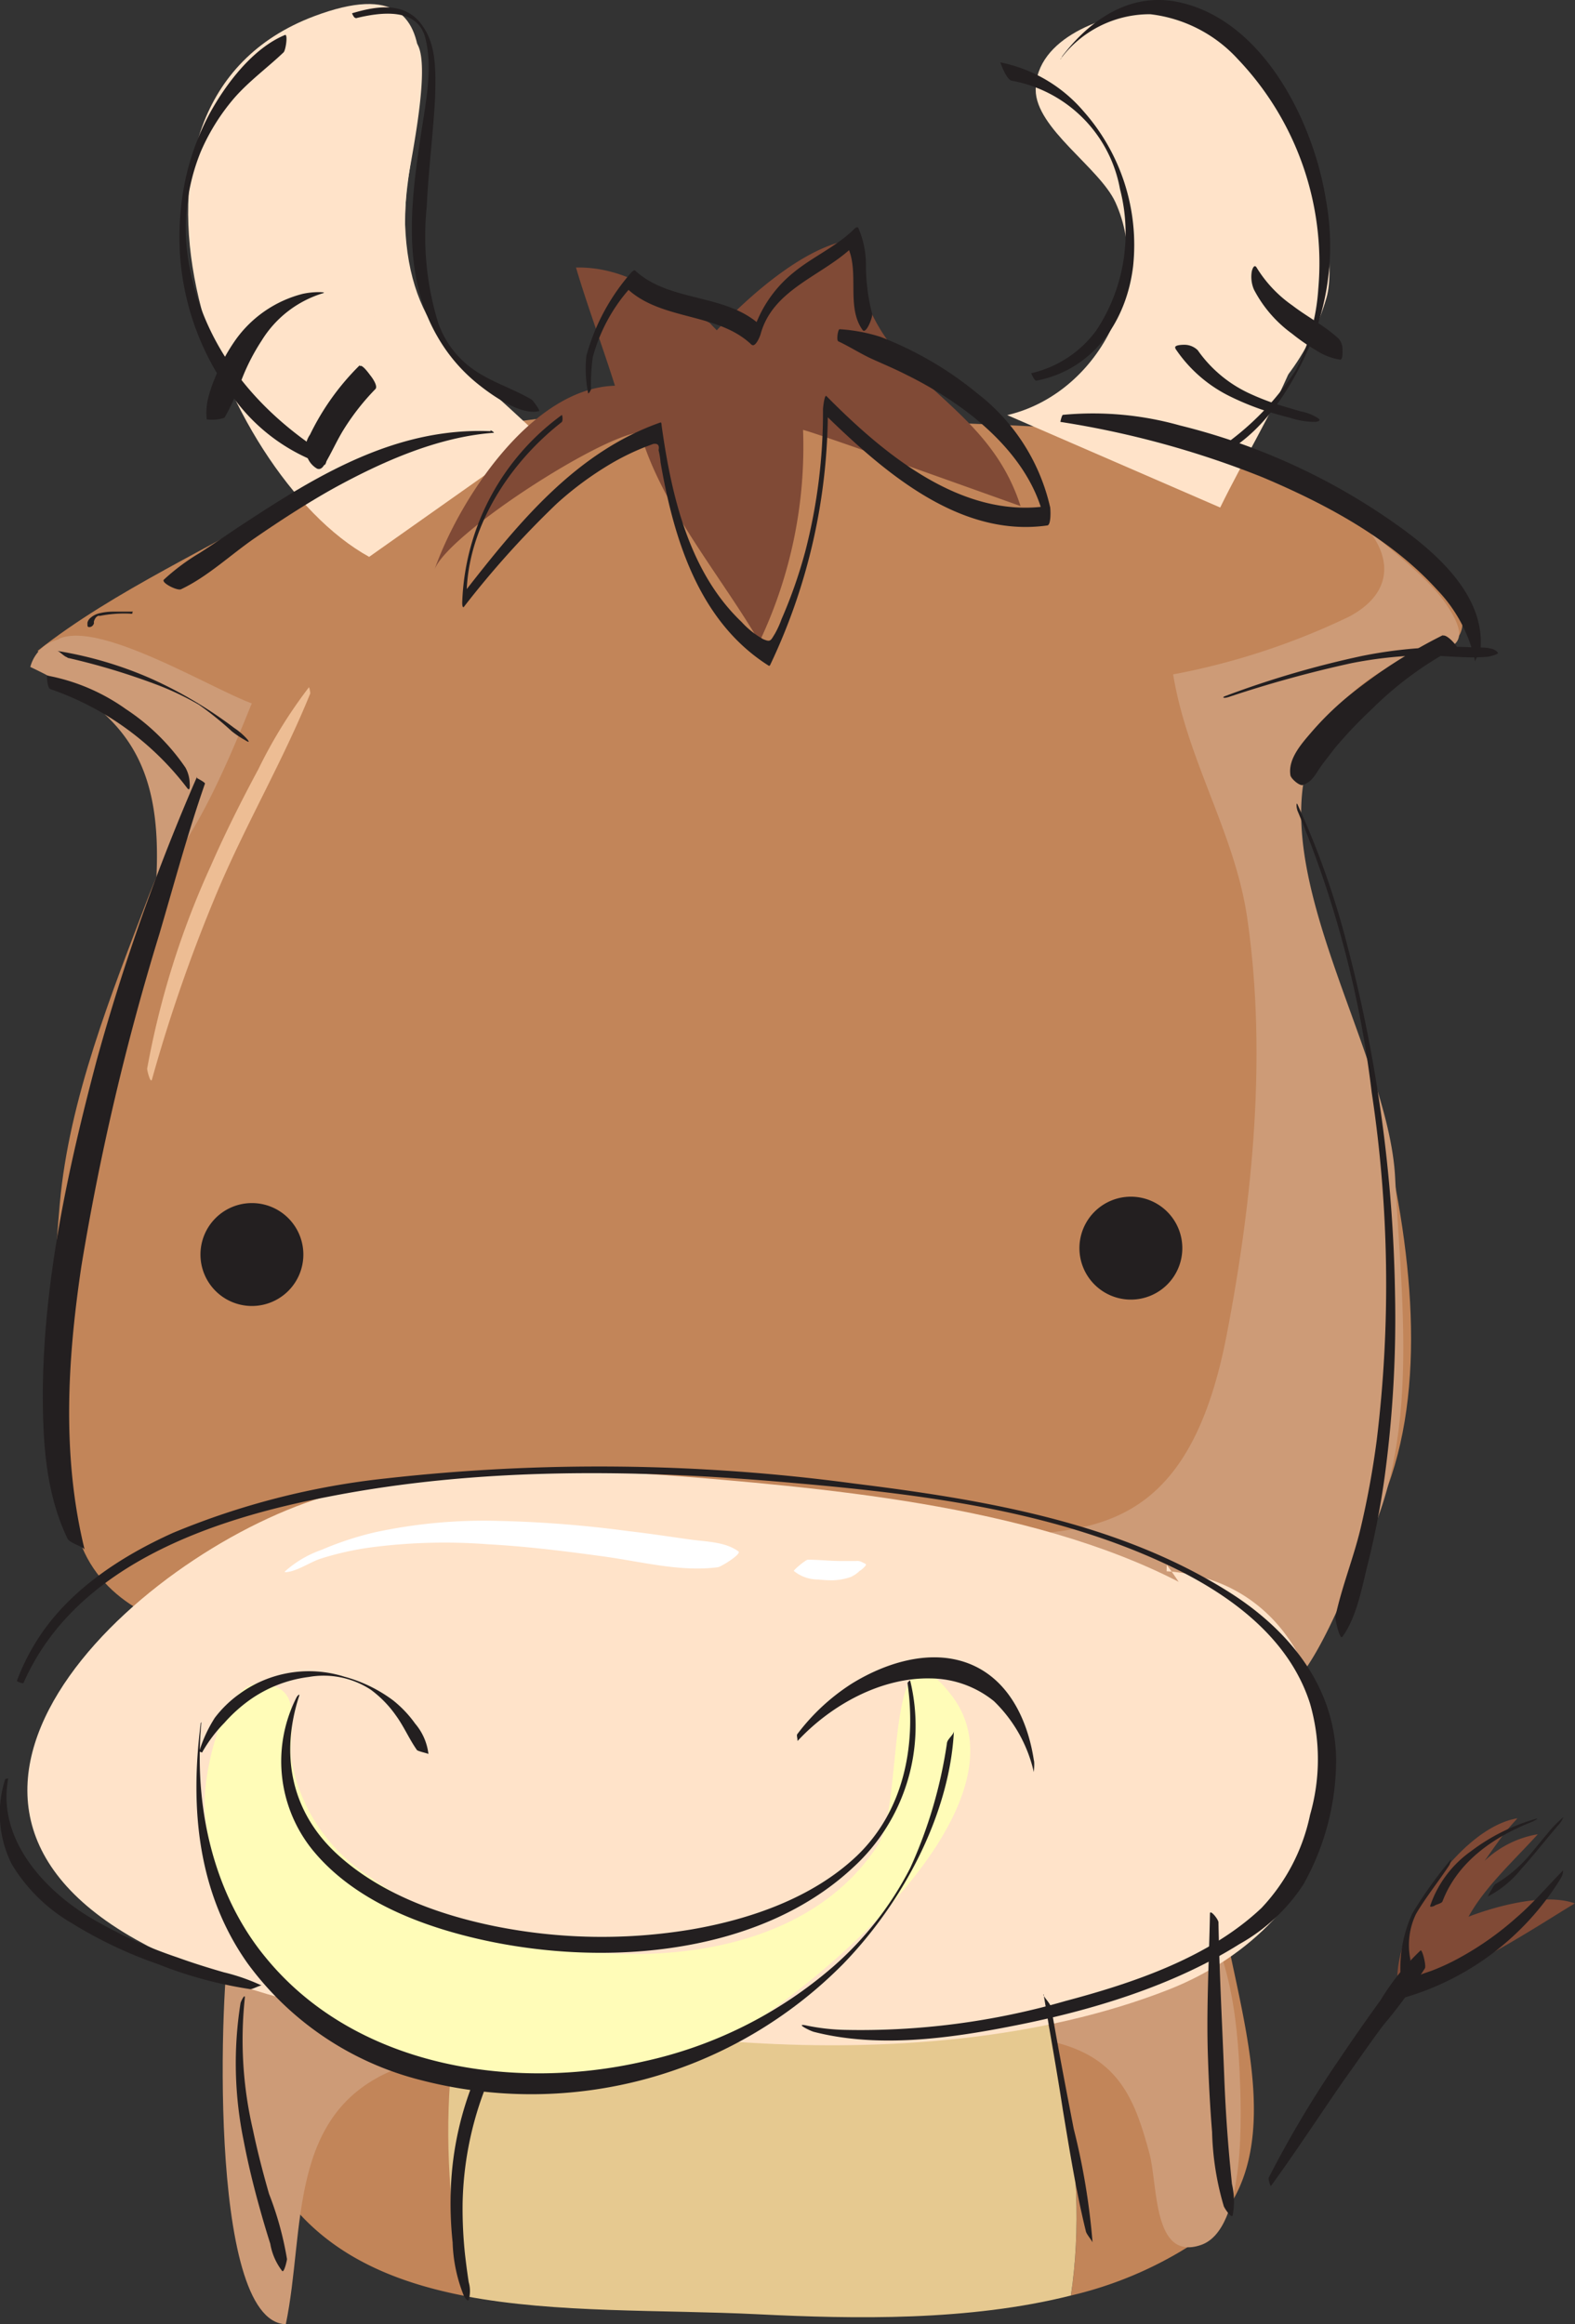 <svg xmlns="http://www.w3.org/2000/svg" viewBox="0 0 118.48 174.8"><rect x="0" y="0" width="118.48" height="174.8" fill="#333333" stroke="none"/><defs><style>.cls-1{isolation:isolate;}.cls-2{fill:#c28559;}.cls-3{fill:#cd9b77;}.cls-3,.cls-7{mix-blend-mode:multiply;}.cls-4{fill:#e6c990;}.cls-5,.cls-7{fill:#ffe3c9;}.cls-6{fill:#804a36;}.cls-8{fill:#fffcb8;}.cls-9{fill:#fff;}.cls-10{fill:#edbd94;}.cls-11{fill:#231f20;}</style></defs><title>cow</title><g class="cls-1"><g id="Layer_2" data-name="Layer 2"><g id="Layer_1-2" data-name="Layer 1"><path class="cls-2" d="M38.16,141.57a114.82,114.82,0,0,0-12.88.48c-9.22.94-8.63,5.36-7.35,13.24,1.64,11.48,8.64,15.74,17.37,17.4C33.14,162.15,33.37,150.69,38.16,141.57Z" transform="translate(-0.23)"/><path class="cls-2" d="M91.91,142.16c-5.53-.28-11,0-16.54.23,4.34,9.27,6.91,20.17,5.42,30.25A29.07,29.07,0,0,0,89.57,169C98.43,163.24,93,150.74,91.91,142.16Z" transform="translate(-0.23)"/><path class="cls-3" d="M17.51,146.07c-.63,2.35-1.79,28.54,4.22,28.73,1.48-7.11.06-15.9,8.24-19.18,8-3.19,18.55-1.51,27.06-1.91,7.3-.35,16.22-2.08,23.23.07,4.25,1.31,5.4,4.3,6.44,8.19.64,2.38.24,8.11,3.87,6.87,3.41-1.16,3.05-10,2.91-13-.26-5.84-1.19-10-4.2-14.52" transform="translate(-0.23)"/><path class="cls-2" d="M108,43.05C96.82,31.39,81.58,32.37,66.85,31.59c-14.37-.77-31.28-2.21-44.12,5.63-6.39,3.9-13.87,7.14-19.66,11.72,1.68,3.78,6.42,4.74,9,7.86,3.18,3.88,1.11,6-.64,10.55-2.81,7.36-6,15.29-6.7,23.15s-1.08,18.37,1.51,25.44c3.44,9.39,19.06,7.82,28.2,8.58,13.93,1.16,29.22,4,43.19,2.11,7.23-1,18.18-2.57,23.35-8.54C112.4,104.85,103,78,97.46,64.67c-2.17-5.21,0-7.45,4-11.61S114.41,49.8,108,43.05Z" transform="translate(-0.23)"/><path class="cls-3" d="M97.88,36.9c4.52.49,9.74,6.32,3.85,9.47a53.2,53.2,0,0,1-13.25,4.35c1.06,6.47,4.64,11.93,5.57,18.3,1.48,10.14.45,21-1.53,31.31C89.28,117.27,80.44,115,70.83,115.65c5.88,2.65,13.08,4.45,18.15,8.4,2.71,2.11,4.16,5.13,7.58,3.35,2.58-1.35,5.06-8.36,6.38-11.05,4.12-8.41,2.7-18.7,2.24-27.78C104.59,77,90.46,59.2,103.87,50.65c3.58-2.28,8.12-.76,5.18-5.17-1.56-2.33-5.33-4.95-7.31-6.86" transform="translate(-0.23)"/><path class="cls-4" d="M75.37,142.39c-3,.12-6,.23-9,.23-9.28,0-18.83-.92-28.26-1.05-4.79,9.12-5,20.58-2.86,31.12,6.84,1.3,14.74,1,22,1.36s15.88.52,23.54-1.41C82.28,162.56,79.71,151.66,75.37,142.39Z" transform="translate(-0.23)"/><path class="cls-5" d="M76,31.22c6.82-1.6,11-9.7,8.14-16-1.19-2.61-6-5.56-6-8.47,0-3.9,5.3-5.76,8.55-5.9,8.74-.38,12.1,8,12.68,15.06.75,9.19-3.75,14.9-7.35,22.26" transform="translate(-0.23)"/><path class="cls-5" d="M40.83,32.82c-5.57-5.39-9.83-7.69-10.13-16-.22-6.07,5.48-20.24-6.84-15.6C6.22,7.87,16.52,35.56,28,41.88" transform="translate(-0.23)"/><path class="cls-5" d="M56.67,153.63c10.31.63,21.81-.21,31.48-4,12.5-4.92,17.62-19.11,5-28.09-10.23-7.29-26.24-9.17-38.47-10.24-9.57-.84-19.46-1.38-28.83.93-13.77,3.4-35.48,22.28-15.46,33.6,10.07,5.69,22.06,6.94,33.43,7.09C47.61,153,52.08,153.35,56.67,153.63Z" transform="translate(-0.23)"/><path class="cls-6" d="M114.38,136.75c-4.38.71-9.52,8.4-9,12.71,3.25.27,10.59-4.69,13.32-6.31-2.14-.77-5.67.11-8,1,1.24-2.26,3.49-4.29,5.21-6.2a7.61,7.61,0,0,0-4,2c.63-.88,1.24-1.8,1.94-2.61" transform="translate(-0.23)"/><path class="cls-7" d="M88.42.8c7.45,2.44,9.5,13.12,6.57,19.36-3.1,6.59-9.68,8-15.54,10.39,8,7,17.85,1.24,20.57-8.17C101.26,18.1,97.18,1,91,3" transform="translate(-0.23)"/><path class="cls-7" d="M29.54,1.23c-3,2.94,1.17,14.16,0,19.34-1.57,7-6.58,8.39-12,5.65-2.28,4,5.37,7.85,8.51,8.11A20.48,20.48,0,0,0,33.39,33c4.25-1.41,3.92-1.3,1.74-4.36-3.58-5-4.86-7.95-4.3-14.53C31,12.34,34-.48,29.54,3.81" transform="translate(-0.23)"/><path class="cls-3" d="M5.9,48.07a2.89,2.89,0,0,0-3.39,2.09c7.11,3.36,9.94,7.16,9.48,15.93,3-3,5.51-9.07,7.18-13.19C16,51.73,7.61,46.6,4.61,48.07" transform="translate(-0.23)"/><path class="cls-7" d="M88,117.7c6.81,8.94,4.58,20.37-5,26.75A41.87,41.87,0,0,1,68.65,150c-4.59.91-12.18-.75-16.3,1.67,2.54,4.11,16.16.28,20.17-.31,6.91-1,15.29-2.59,21.07-6.87,9.9-7.31,7.6-25.44-5.6-26.32" transform="translate(-0.23)"/><path class="cls-7" d="M60.92,130.59c-.07.3-.75.06-.38.8,2.54-.48,5.14-1.33,7.67-.26,2.1.89,3.1,3.45,5.69,3a3.42,3.42,0,0,0,2.34-5.39c-2.87-4.54-12.38-1.41-14.89,1.83" transform="translate(-0.23)"/><path class="cls-7" d="M23.52,126.73C21,126,16.55,128,15.79,131c-1.29,5.16,3.36,1.64,6.47,1.72,1.89.05,6.76,3.3,8.6,0,2.2-3.89-5-5.26-6.91-6" transform="translate(-0.23)"/><path class="cls-8" d="M49.47,146.92c-7.87.36-16.28-2-21.45-5.79a13.2,13.2,0,0,1-5.85-8.64c-.35-1.48.75-4.52-.91-5.49-4.07-2.38-5.64,6.09-5.64,8.5,0,4.47,2.5,9,4.57,12.83,4.88,9.06,23.58,10.13,32.6,6.16,6.63-2.92,25.63-18.19,19.07-26.92-5.23-6.94-3.55,8-5.58,11.18C62.75,144.2,56.32,146.61,49.47,146.92Z" transform="translate(-0.23)"/><path class="cls-9" d="M21.66,118.24c.8,0,1.87-.74,2.64-1a22.33,22.33,0,0,1,3.87-.87,42.85,42.85,0,0,1,8.77-.23c2.92.16,5.82.52,8.72.92s5.76,1.17,8.55.81c.22,0,1.83-1,1.57-1.19-1-.75-2.52-.73-3.72-.91-1.52-.21-3-.44-4.57-.62a88.08,88.08,0,0,0-9.87-.77,38.91,38.91,0,0,0-9.14.85,23.81,23.81,0,0,0-4.06,1.33,8.13,8.13,0,0,0-2.74,1.61s-.06.06,0,.06Z" transform="translate(-0.23)"/><path class="cls-9" d="M59.94,118.14a2.87,2.87,0,0,0,1.84.65,9.77,9.77,0,0,0,1.08.06,4.54,4.54,0,0,0,1.37-.25,2.3,2.3,0,0,0,.68-.47c.06,0,.51-.39.46-.47s-.18-.11-.3-.18a.76.76,0,0,0-.45-.08l-1.13,0c-.83,0-1.66-.1-2.49-.1-.15,0-1.13.8-1.06.88Z" transform="translate(-0.23)"/><path class="cls-10" d="M23.46,51.7a36.08,36.08,0,0,0-3.79,6.14c-1.29,2.4-2.51,4.83-3.6,7.32A64.15,64.15,0,0,0,11.3,80.37c0,.19.26,1.15.36.82a118.54,118.54,0,0,1,5-14.32c2.13-5,4.88-9.7,6.91-14.72,0-.07-.06-.54-.14-.45Z" transform="translate(-0.23)"/><path class="cls-11" d="M15.46,131.75a10.7,10.7,0,0,1,1.65-2.18A11.37,11.37,0,0,1,19,127.86a9.8,9.8,0,0,1,4.46-1.74,6.48,6.48,0,0,1,4.65.95A8.35,8.35,0,0,1,30,129c.61.83,1,1.77,1.59,2.61.08.11.87.26.87.31a4.28,4.28,0,0,0-1-2.29,8.62,8.62,0,0,0-1.66-1.75,10.83,10.83,0,0,0-3.66-1.78,8.86,8.86,0,0,0-7.92,1.31,8.58,8.58,0,0,0-1.83,1.78,10.18,10.18,0,0,0-1.17,2.53.83.83,0,0,0,.22.08Z" transform="translate(-0.23)"/><path class="cls-11" d="M60.25,130.91c2.49-2.67,6.25-4.77,10-4.68A7.67,7.67,0,0,1,75,127.94a10.73,10.73,0,0,1,3,5.34c0-.11.07-.68,0-.91-.48-3.13-2-6.32-5.23-7.38-2.85-.93-6.07.14-8.51,1.66a15.7,15.7,0,0,0-4.06,3.78c-.07.1.07.43,0,.48Z" transform="translate(-0.23)"/><path class="cls-11" d="M22.57,127.59a10.61,10.61,0,0,0,1.18,11.55c2.88,3.52,7.39,5.42,11.7,6.5,9.32,2.34,21.56,1.7,28.94-5.18A14.41,14.41,0,0,0,68.7,126.4c0-.06-.21.12-.2.19.67,4.7-.28,9.61-3.83,13-3.33,3.15-8,4.75-12.38,5.51a40.79,40.79,0,0,1-14.86-.24c-4.26-.87-8.68-2.48-11.91-5.48-3.43-3.2-4.21-7.5-2.77-11.88,0-.13-.16.06-.18.11Z" transform="translate(-0.23)"/><path class="cls-11" d="M15.32,129.68c-.8,6.33-.22,12.69,3.55,18a23.17,23.17,0,0,0,13.06,8.77,33,33,0,0,0,31.74-8.76c4.39-4.53,8-11.13,8.32-17.52,0,.28-.46.59-.52.89a34.64,34.64,0,0,1-2.76,9.41,24.94,24.94,0,0,1-5.8,7.43,32.17,32.17,0,0,1-14.28,7.14c-9.89,2.27-21.72.39-28.43-7.84-4-4.85-5.4-11.52-4.82-17.68,0,0-.06.07-.06.11Z" transform="translate(-0.23)"/><path class="cls-11" d="M2,126.57c3.88-8.84,14.15-12.32,22.9-14,11.32-2.23,23.13-2.08,34.58-1.08,9.6.83,19.57,2,28.41,6.12,4.62,2.14,9.28,5.43,10.89,10.52a15.13,15.13,0,0,1,0,8.36,14.48,14.48,0,0,1-3.65,7c-3.94,3.73-9.63,5.64-14.75,7a55.49,55.49,0,0,1-16.69,2.17,16,16,0,0,1-2.76-.32c-1-.22.22.39.52.47,4.83,1.24,10.19.5,15-.45,5.85-1.14,12-3,17-6.14a13.81,13.81,0,0,0,4.82-4.48,19.16,19.16,0,0,0,2.47-9.5c-.1-5.45-3.57-9.66-8-12.47-8.38-5.31-18.6-7-28.28-8.2a144,144,0,0,0-35.21-.38,57.48,57.48,0,0,0-16,4.09c-4,1.8-8,4.42-10.34,8.25a16.34,16.34,0,0,0-1.41,2.88c0,.06.46.24.49.16Z" transform="translate(-0.23)"/><path class="cls-11" d="M.61,133.84a8.47,8.47,0,0,0,.51,6.37,12.7,12.7,0,0,0,4.5,4.42,32.32,32.32,0,0,0,6.45,3.07,31.48,31.48,0,0,0,7,1.9c.18,0,.76-.32.85-.27a14.77,14.77,0,0,0-2.86-1c-1.18-.34-2.36-.71-3.52-1.13a34.26,34.26,0,0,1-6.68-3.08C3.41,142,0,138.2.85,133.76c0,0-.23,0-.24.08Z" transform="translate(-0.23)"/><path class="cls-6" d="M53.62,24.29c-3.36-1.85-6.09-4.25-10.06-4.17.81,2.76,2,5.94,2.93,8.89-6.33.17-11.78,8.69-13.58,13.85.93-2.66,12.59-10.15,15.48-10.34,1.57,5.53,6.09,10.82,9,15.81q0,.59-.06,0a34.23,34.23,0,0,0,3.31-16C62,32.67,77,38.07,77,38.06,74.14,29.13,64.84,28.7,64.58,18c-3.54.29-7.93,4.17-10.43,6.84" transform="translate(-0.23)"/><path class="cls-11" d="M42.51,31.2A18.18,18.18,0,0,0,35,45.35s0,.4.12.3a70.32,70.32,0,0,1,7-7.78,25,25,0,0,1,4.07-3,18.52,18.52,0,0,1,2.61-1.27l.56-.21c.35-.06.49.09.41.46a5.52,5.52,0,0,1,.15.92c1,5.8,2.9,12,8.16,15.31a.14.14,0,0,0,.1-.1,44.61,44.61,0,0,0,4.32-19.85l-.26,1C66.6,35.37,72.34,40.46,79,39.52c.31,0,.26-1.16.23-1.36a15,15,0,0,0-5.49-8.58A26.09,26.09,0,0,0,69,26.47a26.42,26.42,0,0,0-2.55-1.14,12.72,12.72,0,0,0-3.06-.57c-.13,0-.25.84-.1.91.88.41,1.7.95,2.59,1.35s1.72.75,2.56,1.18a28.47,28.47,0,0,1,4.68,2.89c2.7,2.1,5.09,4.88,5.73,8.32l.23-1.36c-6.53,1-12.4-3.94-16.68-8.26-.15-.15-.26.88-.26,1a41.84,41.84,0,0,1-1.32,10.63,36.11,36.11,0,0,1-1.8,5.15,7,7,0,0,1-.49,1.08c-.33.53-.32.66-.89.42a6.44,6.44,0,0,1-1.63-1.3C52.05,43,50.73,37.24,50,32c0,0,0-.25-.08-.23C43.55,34,39.22,39.34,35.22,44.46l.11.29c.05-5.09,3.23-9.94,7.15-13,.12-.09.05-.58,0-.56Z" transform="translate(-0.23)"/><path class="cls-11" d="M44.69,29.27a14.67,14.67,0,0,1,.13-2.39,12.76,12.76,0,0,1,2.87-5.28l-.31.08c2.57,2.45,6.81,1.8,9.37,4.23.3.28.65-.61.7-.79.93-3.39,4.64-4.36,6.94-6.57l-.36.09c.85,1.92-.15,4.46,1.09,6.18.26.36.78-1,.72-1.21A14.72,14.72,0,0,1,65.37,20a7,7,0,0,0-.56-2.83c-.08-.18-.29,0-.36.09-1.33,1.3-3.1,2.06-4.53,3.24a9.28,9.28,0,0,0-3.14,4.81l.64-.85c-2.59-2.41-6.83-1.71-9.42-4.12-.07-.06-.24.11-.26.13a15.82,15.82,0,0,0-3.4,6.29,9.32,9.32,0,0,0,.13,2.79c0,.15.22-.21.22-.28Z" transform="translate(-0.23)"/><path class="cls-11" d="M37.15,32.43c-4.67-.2-8.85,1.27-12.92,3.48-2.06,1.12-4,2.38-6,3.69-1,.67-2,1.36-3,2a16.09,16.09,0,0,0-2.68,2c-.2.23,1,.84,1.29.72,2-.94,3.74-2.6,5.54-3.84s3.88-2.6,5.92-3.74c3.64-2,7.84-3.88,12.06-4.19.11,0-.18-.19-.25-.19Z" transform="translate(-0.23)"/><path class="cls-11" d="M80,31.73A69.45,69.45,0,0,1,95.22,35.9c4.73,2,9.64,4.61,13.13,8.47a11.05,11.05,0,0,1,2.85,5.38c0-.13.39-.77.41-1,.31-4.33-3.92-7.68-7.15-9.87A47.94,47.94,0,0,0,89,32a24.1,24.1,0,0,0-8.81-.8c-.08,0-.19.5-.19.5Z" transform="translate(-0.23)"/><path class="cls-11" d="M92.63,52.43a89.6,89.6,0,0,1,9.24-2.55,31.76,31.76,0,0,1,4.86-.58c1.8-.07,3.63.26,5.42.09.07,0,.84-.18.76-.3-.31-.48-1.45-.38-2-.41a26.67,26.67,0,0,0-2.68,0,34.21,34.21,0,0,0-5.53.65,72.12,72.12,0,0,0-10.25,3c-.38.13-.14.2.13.11Z" transform="translate(-0.23)"/><path class="cls-11" d="M108.79,47.76A38.62,38.62,0,0,0,102,52.08,22.64,22.64,0,0,0,99,54.93c-.78.91-1.89,2.09-1.7,3.35,0,.24.67.84.93.76.63-.22.86-.64,1.21-1.17s.75-1,1.15-1.54a32.76,32.76,0,0,1,2.84-3,26.2,26.2,0,0,1,6.38-4.67c.09,0-.72-1-1.06-.85Z" transform="translate(-0.23)"/><path class="cls-11" d="M97.8,60.89a79.23,79.23,0,0,1,5.62,21.29,96.6,96.6,0,0,1,.38,26.09,66.18,66.18,0,0,1-1.23,6.72c-.54,2.24-1.42,4.39-1.89,6.63,0,.23.34,1.76.53,1.48,1.1-1.5,1.49-3.82,1.94-5.59A61,61,0,0,0,104.4,111a89.09,89.09,0,0,0,.77-13.76,109.86,109.86,0,0,0-3.51-25.83,62.91,62.91,0,0,0-3.82-10.9c-.12-.27-.09.33,0,.42Z" transform="translate(-0.23)"/><path class="cls-11" d="M10.23,46c-.49,0-1,0-1.47,0a4.34,4.34,0,0,0-1,.11,1.57,1.57,0,0,0-.8.43.69.69,0,0,0-.15.28,1.16,1.16,0,0,0,0,.18c0,.1,0,.12.09.16a.36.36,0,0,0,.29-.1.4.4,0,0,0,.11-.2.32.32,0,0,1,0-.14,1,1,0,0,1,.12-.25.57.57,0,0,1,.18-.15h0a.34.34,0,0,1,.14,0A9.49,9.49,0,0,1,10,46.15a.34.34,0,0,0,.17,0s.08-.06,0-.06Z" transform="translate(-0.23)"/><path class="cls-11" d="M5.3,49.47a51.13,51.13,0,0,1,6.66,2A21.25,21.25,0,0,1,15.19,53,24.34,24.34,0,0,1,17.67,55a7.06,7.06,0,0,0,.92.62c.19.11.5.32.26,0a5,5,0,0,0-1-.87c-.38-.29-.77-.57-1.16-.84A32,32,0,0,0,11.51,51a29,29,0,0,0-7-2.05c.18,0,.53.43.79.49Z" transform="translate(-0.23)"/><path class="cls-11" d="M4,51.82a21.87,21.87,0,0,1,10.32,7.46c.22.28.19-.25.18-.37a2.57,2.57,0,0,0-.32-1.18,16.18,16.18,0,0,0-4.48-4.4,14.93,14.93,0,0,0-5.91-2.52c-.06,0,0,.94.21,1Z" transform="translate(-0.23)"/><path class="cls-11" d="M15.05,58.42a160.32,160.32,0,0,0-7.54,21.3c-2.15,8.11-4,16.53-4.06,25,0,3.74.21,7.56,1.86,11,.17.34,1.24.61,1.29.84-1.72-7-1.31-14.22-.25-21.32a190.23,190.23,0,0,1,5.87-25c1.11-3.77,2.14-7.61,3.43-11.31,0-.1-.6-.41-.6-.41Z" transform="translate(-0.23)"/><path class="cls-11" d="M24.8,34.23c-5.1-3.22-9-7.8-10.25-13.84a15.27,15.27,0,0,1,.79-9,15.78,15.78,0,0,1,2.54-4.05C19,6.07,20.34,5.1,21.56,3.94c.17-.16.34-1.4.11-1.31-2.43,1-4.47,3.71-5.68,5.93a18.93,18.93,0,0,0-2.16,7.24,20,20,0,0,0,4,14.16,14,14,0,0,0,6.82,5c.11,0,.25-.68.11-.76Z" transform="translate(-0.23)"/><path class="cls-11" d="M27,1.37c1.8-.44,4.61-.85,5.22,1.47.55,2.11.1,4.55-.23,6.66-.8,5.21-1.65,11,1.15,15.82a12.58,12.58,0,0,0,3.09,3.6c1,.8,3.16,2.34,4.54,2,.15,0-.46-.82-.55-.87-1.58-.93-3.36-1.4-4.81-2.59a7.17,7.17,0,0,1-2.22-3.19,22.06,22.06,0,0,1-.86-8.71c.13-2.73.48-5.46.63-8.19C33,5.55,33.1,3.49,32.05,2,30.79.09,28.61.43,26.71,1c0,0,.15.36.25.34Z" transform="translate(-0.23)"/><path class="cls-11" d="M78.19,28.63c4.27-.82,6.79-4.48,7.28-8.62A15.16,15.16,0,0,0,81.74,8.37a11.11,11.11,0,0,0-6.26-3.68s.44,1.3.86,1.38a10.11,10.11,0,0,1,8.14,8.14A13.25,13.25,0,0,1,82.7,24.85a8.4,8.4,0,0,1-4.9,3.22s.24.58.39.56Z" transform="translate(-0.23)"/><path class="cls-11" d="M80,4.45a8.38,8.38,0,0,1,6.76-3.38,10.58,10.58,0,0,1,6.57,3.36,22.23,22.23,0,0,1,6.07,17.28,15.5,15.5,0,0,1-1.69,6.12,20.66,20.66,0,0,1-4.85,5.24c-.24.2-.3.86-.53,1,3.18-1.77,5.3-5.31,6.65-8.59a19.16,19.16,0,0,0,1-10.41C99.06,9.2,95.26,1.48,88.84.15c-3.59-.74-6.59,1.32-8.69,4.06-.05.07-.09.2-.13.24Z" transform="translate(-0.23)"/><path class="cls-11" d="M88.63,26.19a10.49,10.49,0,0,0,4.21,3.66A20.18,20.18,0,0,0,95.75,31c.51.15,1,.29,1.52.42a6.07,6.07,0,0,0,1.88.31c.11,0,.5-.07.27-.25a3.57,3.57,0,0,0-1.34-.54l-1.43-.42a19.3,19.3,0,0,1-2.43-.93,9.74,9.74,0,0,1-3.89-3.25,1.43,1.43,0,0,0-1-.41c-.1,0-.85,0-.67.27Z" transform="translate(-0.23)"/><path class="cls-11" d="M94.56,21.78a9.54,9.54,0,0,0,2.87,3.32,14.48,14.48,0,0,0,1.83,1.26,4.51,4.51,0,0,0,1.79.69c.21,0,.17-.63.17-.71a1.27,1.27,0,0,0-.27-.85c-1.07-1-2.36-1.64-3.49-2.51a9.58,9.58,0,0,1-2.69-2.84c-.2-.35-.36.16-.38.31a2.43,2.43,0,0,0,.17,1.33Z" transform="translate(-0.23)"/><path class="cls-11" d="M23,22.1a8.91,8.91,0,0,0-5.07,3.49,14.12,14.12,0,0,0-1.52,2.81,11.48,11.48,0,0,0-.52,1.53,4.81,4.81,0,0,0-.11,1.61,3,3,0,0,0,1.33-.12,12.06,12.06,0,0,0,.8-1.61c.18-.47.37-.94.56-1.42a15.5,15.5,0,0,1,1.44-2.77,8.22,8.22,0,0,1,4.59-3.56c.33-.09-.27-.09-.32-.09A5.84,5.84,0,0,0,23,22.1Z" transform="translate(-0.23)"/><path class="cls-11" d="M27.29,27.47a18.91,18.91,0,0,0-3.74,5.22,1.79,1.79,0,0,0-.2,1.7,1.71,1.71,0,0,0,.72.85c.27.12.45-.1.58-.32.52-.86.92-1.8,1.46-2.66a17.81,17.81,0,0,1,2.36-3c.21-.22-.24-.85-.36-1s-.64-.9-.82-.72Z" transform="translate(-0.23)"/><path class="cls-11" d="M18.32,150.67A28.92,28.92,0,0,0,18.56,161c.34,1.78.77,3.53,1.26,5.26.23.83.48,1.66.74,2.48a4.63,4.63,0,0,0,.9,2.06c.15.13.36-.81.36-.9A24.53,24.53,0,0,0,20.47,165c-.46-1.6-.88-3.22-1.22-4.85a29.78,29.78,0,0,1-.61-9.82c.07-.52-.28.15-.32.33Z" transform="translate(-0.23)"/><path class="cls-11" d="M91.25,143.91c-.07,3.62-.28,7.23-.15,10.87.06,1.86.16,3.71.31,5.57a21.5,21.5,0,0,0,.87,5.54c0,.09.58,1,.68.72a5.75,5.75,0,0,0-.06-2.37c-.08-.86-.17-1.71-.24-2.57-.16-1.87-.27-3.73-.34-5.6-.15-3.83-.36-7.66-.43-11.49,0-.23-.63-1-.64-.67Z" transform="translate(-0.23)"/><path class="cls-11" d="M95.84,164.4c1.89-2.6,3.64-5.29,5.47-7.93,1-1.39,1.93-2.76,2.94-4.11a39,39,0,0,0,3.17-4.33c.11-.2-.2-1.45-.33-1.34a17.89,17.89,0,0,0-3,3.73q-1.59,2.19-3.1,4.44a80.06,80.06,0,0,0-5.31,8.9c-.07.14.12.71.18.64Z" transform="translate(-0.23)"/><path class="cls-11" d="M109.39,139.83a31.85,31.85,0,0,0-2.92,4.08,9.94,9.94,0,0,0-.65,6.34l0,0a20.55,20.55,0,0,0,11.76-8.89,1.59,1.59,0,0,0,.21-.46s.06-.27,0-.21c-1.16,1.18-2.22,2.44-3.49,3.53a23.08,23.08,0,0,1-4.24,3,16.62,16.62,0,0,1-2.15,1l-.67.23a1.75,1.75,0,0,1-.57.16c-.32-.07-.32-1-.35-1.28a5.4,5.4,0,0,1,.43-3.39c.75-1.27,1.69-2.43,2.5-3.66.06-.08.17-.49.12-.43Z" transform="translate(-0.23)"/><path class="cls-11" d="M108.74,143c1.15-3,3.87-4.87,6.78-6,0,0,.55-.29.27-.22a14.8,14.8,0,0,0-4.91,2.45,8.29,8.29,0,0,0-3.07,4.12c0,.11.33,0,.37-.05s.51-.15.56-.3Z" transform="translate(-0.23)"/><path class="cls-11" d="M112.15,142.63a7.79,7.79,0,0,0,2.54-2.1c1-1.1,1.86-2.23,2.82-3.33a2.44,2.44,0,0,0,.23-.33l.1-.21a8.68,8.68,0,0,0-1.23,1.27c-.39.46-.78.94-1.17,1.41a10,10,0,0,1-2.69,2.34c-.14.07-.25.33-.33.46a3.79,3.79,0,0,0-.2.34,1.07,1.07,0,0,1-.07.15Z" transform="translate(-0.23)"/><path class="cls-11" d="M36,156.18a24.19,24.19,0,0,0-1.85,8.3,27.64,27.64,0,0,0,.13,4.17,11.58,11.58,0,0,0,.84,4s.27.51.37.32a2.41,2.41,0,0,0,0-1.33c-.11-.7-.2-1.4-.28-2.1a32.39,32.39,0,0,1-.18-3.81,25.34,25.34,0,0,1,1.58-8.36c.13-.35-.48-1.38-.56-1.19Z" transform="translate(-0.23)"/><path class="cls-11" d="M78.74,150c.47,2.89,1,5.77,1.44,8.66.51,3.06,1,6.16,1.74,9.17.06.23.5.73.5.83A52.07,52.07,0,0,0,81,160.1c-.58-3-1.17-6.06-1.69-9.1-.06-.33-.57-.8-.6-1Z" transform="translate(-0.23)"/><path class="cls-11" d="M23.05,94.35a3.87,3.87,0,1,1-3.87-3.87A3.87,3.87,0,0,1,23.05,94.35Z" transform="translate(-0.23)"/><path class="cls-11" d="M89.17,93.81A3.87,3.87,0,1,1,85.3,90,3.87,3.87,0,0,1,89.17,93.81Z" transform="translate(-0.23)"/></g></g></g></svg>